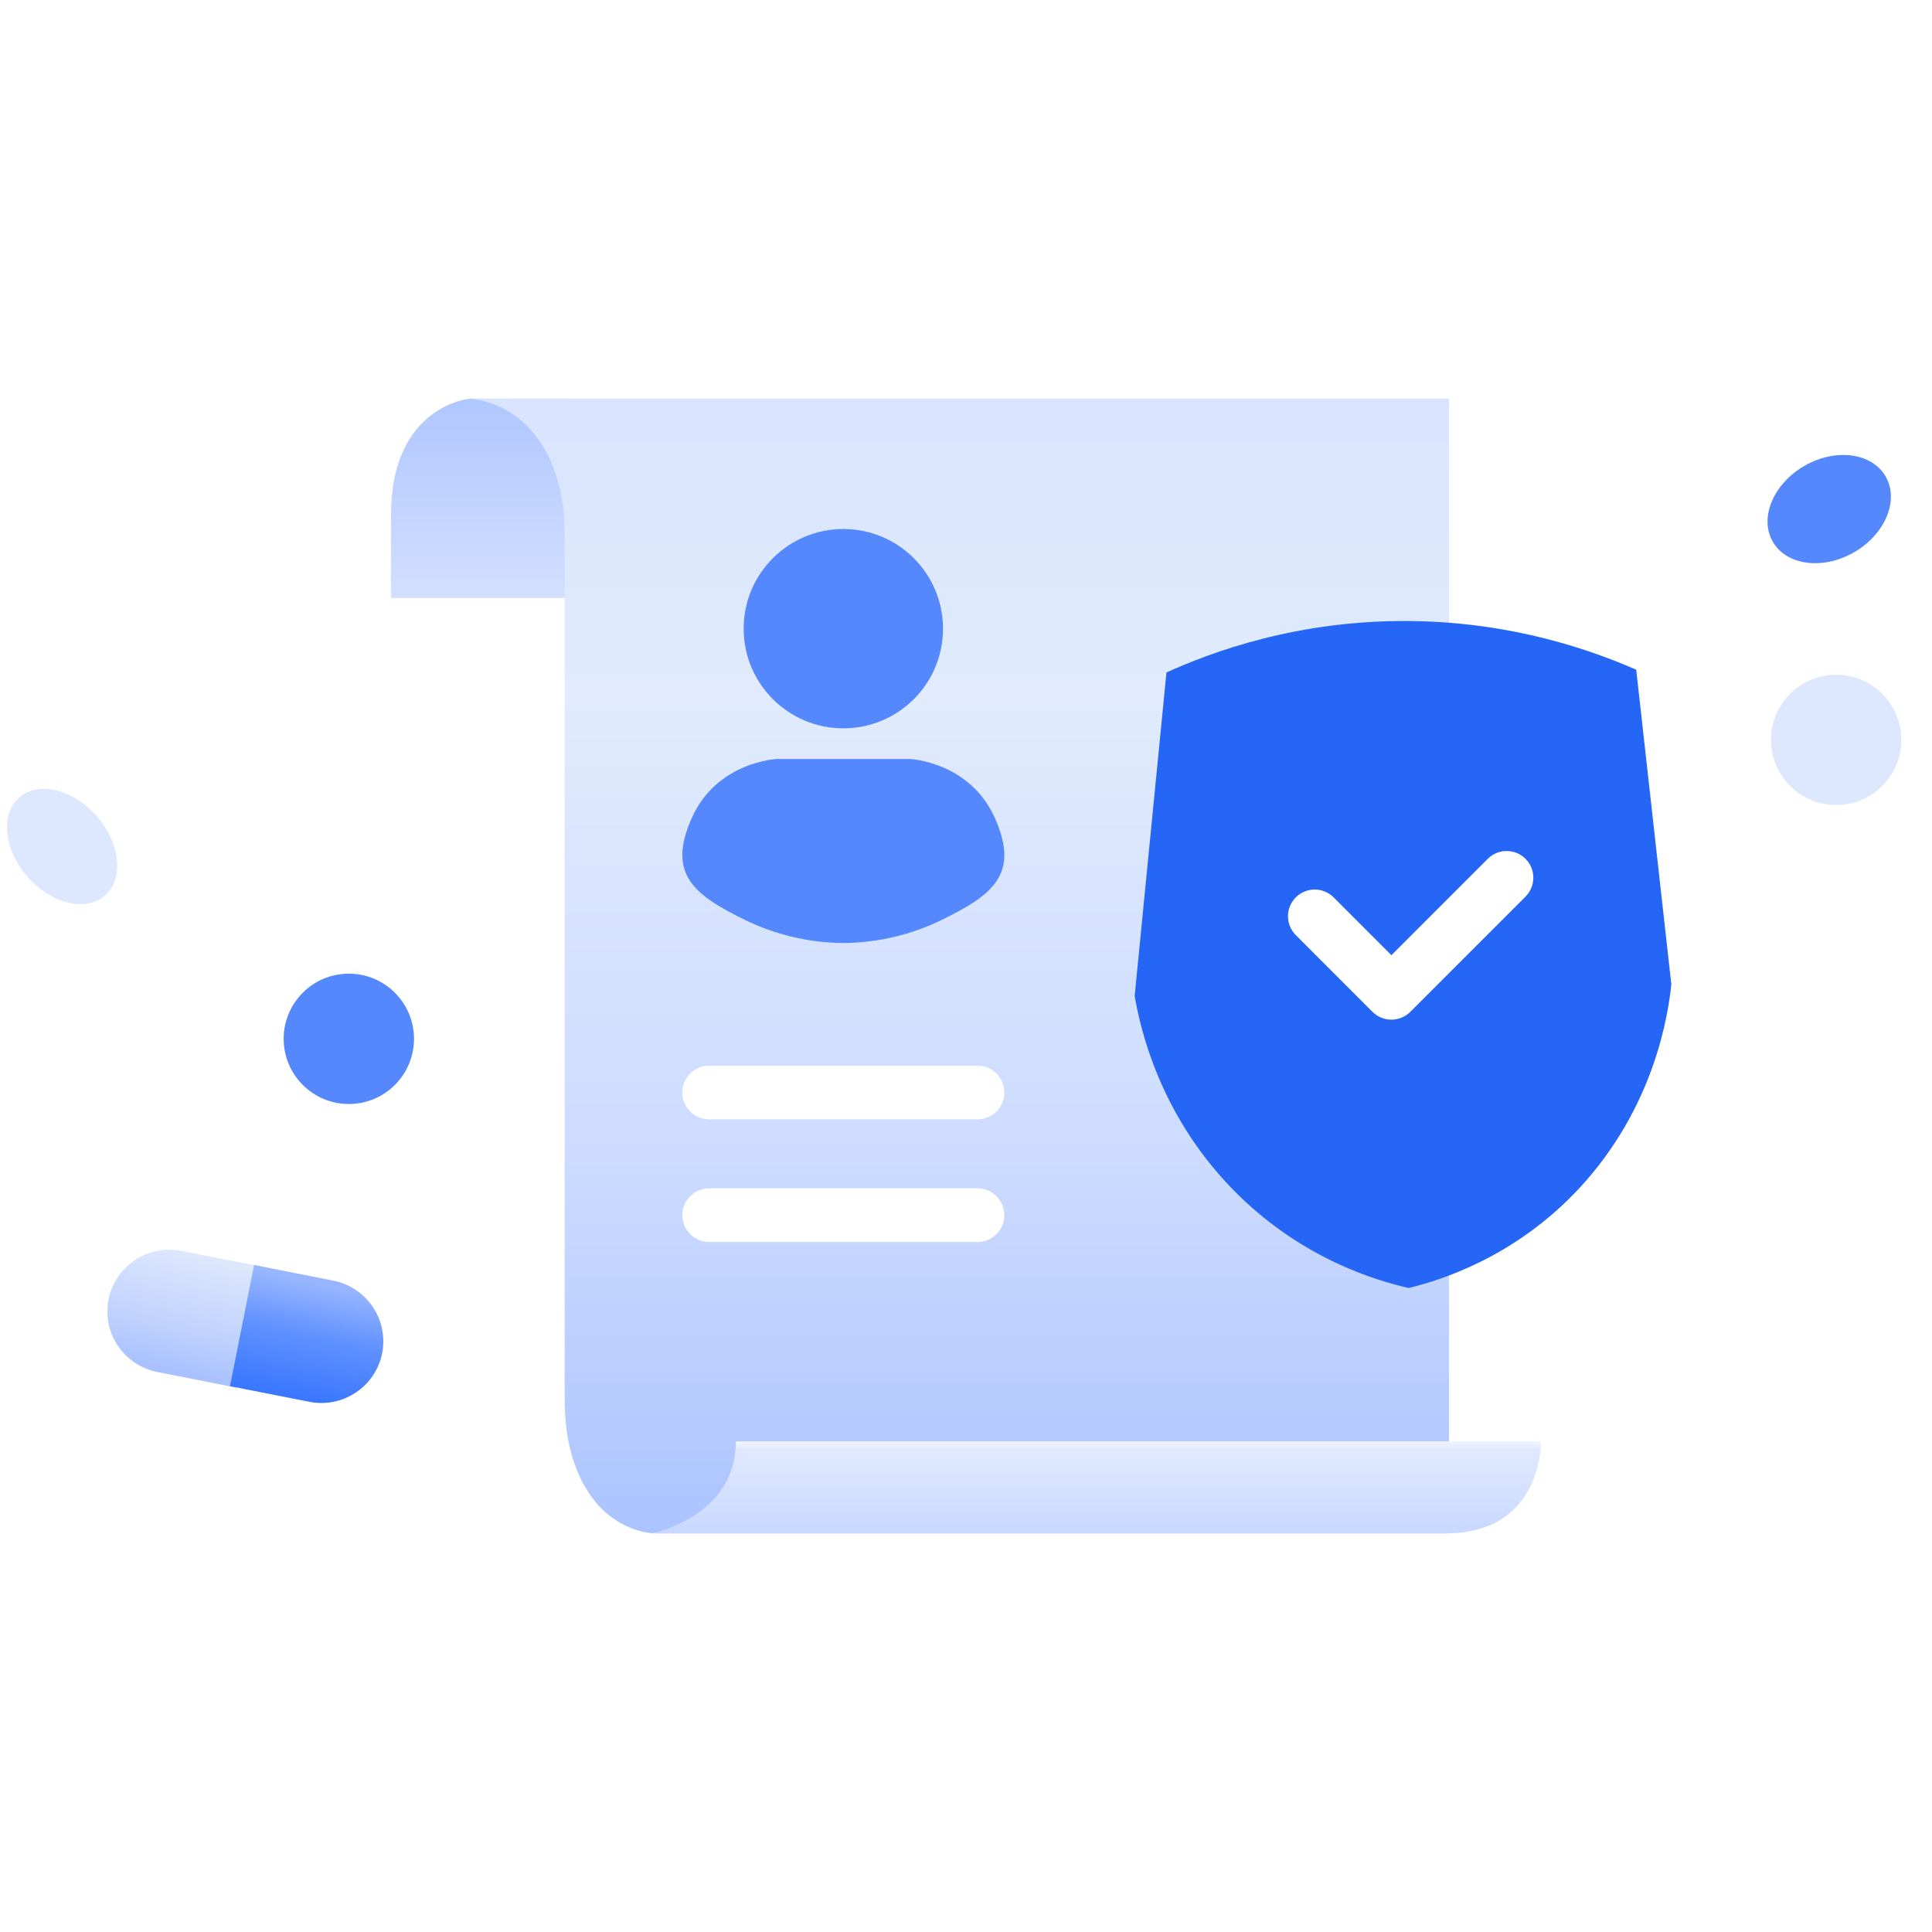 <svg width="252" height="252" viewBox="0 0 252 252" fill="none" xmlns="http://www.w3.org/2000/svg">
<rect x="1" width="251" height="252" fill="white"/>
<g clip-path="url(#clip0_4535_9345)">
<path d="M61.307 52C61.307 52 51 52.86 51 67.172V78H74V52H61.284H61.307Z" fill="url(#paint0_linear_4535_9345)"/>
<path d="M76.533 52C76.533 52 73.675 52 73.653 52H61C61.622 52 68.536 52.371 71.947 60.414C73.468 64.007 73.653 67.623 73.653 69.593C73.653 69.593 73.653 188.341 73.653 182.523C73.653 184.447 73.791 188.086 75.22 191.679C78.354 199.606 84.692 199.977 85.268 200H189V69.593V52C170.538 52 79.276 52 76.533 52Z" fill="url(#paint1_linear_4535_9345)"/>
<g filter="url(#filter0_i_4535_9345)">
<path fill-rule="evenodd" clip-rule="evenodd" d="M89 143.5C89 141.567 90.567 140 92.5 140H127.5C129.433 140 131 141.567 131 143.5C131 145.433 129.433 147 127.5 147H92.5C90.567 147 89 145.433 89 143.5Z" fill="white"/>
</g>
<g filter="url(#filter1_i_4535_9345)">
<path fill-rule="evenodd" clip-rule="evenodd" d="M89 159.5C89 157.567 90.567 156 92.5 156H127.5C129.433 156 131 157.567 131 159.5C131 161.433 129.433 163 127.5 163H92.5C90.567 163 89 161.433 89 159.5Z" fill="white"/>
</g>
<g filter="url(#filter2_ii_4535_9345)">
<path d="M110 95C117.191 95 123 89.191 123 82C123 74.809 117.168 69 110 69C102.832 69 97 74.809 97 82C97 89.191 102.832 95 110 95Z" fill="#5588FD"/>
</g>
<g filter="url(#filter3_ii_4535_9345)">
<path d="M129.769 106.699C126.478 99.348 118.691 99 118.691 99H110.07C110.07 99 110.046 99 110 99C109.954 99 109.93 99 109.93 99H101.309C101.309 99 93.499 99.348 90.231 106.699C86.94 114.049 90.579 116.762 97.207 120.009C100.776 121.748 105.203 122.977 110 123C114.797 122.977 119.224 121.748 122.793 120.009C129.421 116.762 133.06 114.072 129.769 106.699Z" fill="#5588FD"/>
</g>
<g filter="url(#filter4_ii_4535_9345)">
<path d="M152.122 87.725C157.961 85.074 169.227 80.842 183.973 81.005C197.369 81.144 207.673 84.842 213.42 87.353L218 128.397C217.588 132.351 215.802 144.42 206.001 154.977C197.529 164.093 187.728 167.023 183.744 168C179.668 167.07 169.593 164.21 160.709 155.047C151.16 145.21 148.71 134.025 148 129.909C149.374 115.84 150.771 101.794 152.145 87.725H152.122Z" fill="#2666F6"/>
</g>
<g filter="url(#filter5_di_4535_9345)">
<path fill-rule="evenodd" clip-rule="evenodd" d="M198.98 113.02C200.34 114.381 200.34 116.587 198.98 117.948L183.951 132.98C182.591 134.34 180.385 134.34 179.025 132.98L169.02 122.973C167.66 121.613 167.66 119.407 169.02 118.046C170.381 116.685 172.586 116.685 173.947 118.046L181.488 125.589L194.053 113.02C195.414 111.66 197.619 111.66 198.98 113.02Z" fill="white"/>
</g>
<path d="M95.983 188C95.983 197.905 85 200 85 200H188.612C201.253 200 201 188 201 188H95.983Z" fill="url(#paint2_linear_4535_9345)"/>
<path d="M23.639 163.153C19.28 162.296 15.041 165.128 14.16 169.483C13.278 173.837 16.137 178.073 20.495 178.954L30.856 181L34 165.199L23.639 163.153Z" fill="url(#paint3_linear_4535_9345)"/>
<path d="M49.847 176.517C50.705 172.163 47.87 167.927 43.509 167.046L33.145 165L30 180.801L40.364 182.847C44.724 183.704 48.965 180.872 49.847 176.517Z" fill="url(#paint4_linear_4535_9345)"/>
<g filter="url(#filter6_i_4535_9345)">
<path d="M45.5 143C50.194 143 54 139.194 54 134.5C54 129.806 50.194 126 45.5 126C40.806 126 37 129.806 37 134.5C37 139.194 40.806 143 45.5 143Z" fill="#5588FD"/>
</g>
<g filter="url(#filter7_i_4535_9345)">
<path d="M239.5 106C244.194 106 248 102.194 248 97.5C248 92.806 244.194 89 239.5 89C234.806 89 231 92.806 231 97.5C231 102.194 234.806 106 239.5 106Z" fill="#DDE7FD"/>
</g>
<g filter="url(#filter8_i_4535_9345)">
<path d="M13.713 118.8C16.196 116.606 15.698 111.967 12.6 108.44C9.502 104.913 4.979 103.832 2.496 106.027C0.013 108.221 0.511 112.86 3.609 116.387C6.706 119.914 11.23 120.995 13.713 118.8Z" fill="#DDE7FD"/>
</g>
<g filter="url(#filter9_i_4535_9345)">
<path d="M241.82 71.046C245.889 68.704 247.743 64.279 245.961 61.163C244.179 58.047 239.436 57.419 235.367 59.76C231.298 62.102 229.445 66.526 231.226 69.643C233.008 72.759 237.751 73.387 241.82 71.046Z" fill="#5588FD"/>
</g>
</g>
<defs>
<filter id="filter0_i_4535_9345" x="89" y="139" width="42" height="8" filterUnits="userSpaceOnUse" color-interpolation-filters="sRGB">
<feFlood flood-opacity="0" result="BackgroundImageFix"/>
<feBlend mode="normal" in="SourceGraphic" in2="BackgroundImageFix" result="shape"/>
<feColorMatrix in="SourceAlpha" type="matrix" values="0 0 0 0 0 0 0 0 0 0 0 0 0 0 0 0 0 0 127 0" result="hardAlpha"/>
<feOffset dy="-1"/>
<feGaussianBlur stdDeviation="0.5"/>
<feComposite in2="hardAlpha" operator="arithmetic" k2="-1" k3="1"/>
<feColorMatrix type="matrix" values="0 0 0 0 0.85 0 0 0 0 0.894 0 0 0 0 1 0 0 0 1 0"/>
<feBlend mode="normal" in2="shape" result="effect1_innerShadow_4535_9345"/>
</filter>
<filter id="filter1_i_4535_9345" x="89" y="155" width="42" height="8" filterUnits="userSpaceOnUse" color-interpolation-filters="sRGB">
<feFlood flood-opacity="0" result="BackgroundImageFix"/>
<feBlend mode="normal" in="SourceGraphic" in2="BackgroundImageFix" result="shape"/>
<feColorMatrix in="SourceAlpha" type="matrix" values="0 0 0 0 0 0 0 0 0 0 0 0 0 0 0 0 0 0 127 0" result="hardAlpha"/>
<feOffset dy="-1"/>
<feGaussianBlur stdDeviation="0.5"/>
<feComposite in2="hardAlpha" operator="arithmetic" k2="-1" k3="1"/>
<feColorMatrix type="matrix" values="0 0 0 0 0.85 0 0 0 0 0.894 0 0 0 0 1 0 0 0 1 0"/>
<feBlend mode="normal" in2="shape" result="effect1_innerShadow_4535_9345"/>
</filter>
<filter id="filter2_ii_4535_9345" x="96" y="68" width="28" height="28" filterUnits="userSpaceOnUse" color-interpolation-filters="sRGB">
<feFlood flood-opacity="0" result="BackgroundImageFix"/>
<feBlend mode="normal" in="SourceGraphic" in2="BackgroundImageFix" result="shape"/>
<feColorMatrix in="SourceAlpha" type="matrix" values="0 0 0 0 0 0 0 0 0 0 0 0 0 0 0 0 0 0 127 0" result="hardAlpha"/>
<feOffset dx="1" dy="1"/>
<feGaussianBlur stdDeviation="0.5"/>
<feComposite in2="hardAlpha" operator="arithmetic" k2="-1" k3="1"/>
<feColorMatrix type="matrix" values="0 0 0 0 0.438 0 0 0 0 0.611 0 0 0 0 1 0 0 0 1 0"/>
<feBlend mode="normal" in2="shape" result="effect1_innerShadow_4535_9345"/>
<feColorMatrix in="SourceAlpha" type="matrix" values="0 0 0 0 0 0 0 0 0 0 0 0 0 0 0 0 0 0 127 0" result="hardAlpha"/>
<feOffset dx="-1" dy="-1"/>
<feGaussianBlur stdDeviation="1"/>
<feComposite in2="hardAlpha" operator="arithmetic" k2="-1" k3="1"/>
<feColorMatrix type="matrix" values="0 0 0 0 0.225 0 0 0 0 0.454 0 0 0 0 1 0 0 0 1 0"/>
<feBlend mode="normal" in2="effect1_innerShadow_4535_9345" result="effect2_innerShadow_4535_9345"/>
</filter>
<filter id="filter3_ii_4535_9345" x="88" y="98" width="44" height="26" filterUnits="userSpaceOnUse" color-interpolation-filters="sRGB">
<feFlood flood-opacity="0" result="BackgroundImageFix"/>
<feBlend mode="normal" in="SourceGraphic" in2="BackgroundImageFix" result="shape"/>
<feColorMatrix in="SourceAlpha" type="matrix" values="0 0 0 0 0 0 0 0 0 0 0 0 0 0 0 0 0 0 127 0" result="hardAlpha"/>
<feOffset dx="1" dy="1"/>
<feGaussianBlur stdDeviation="0.5"/>
<feComposite in2="hardAlpha" operator="arithmetic" k2="-1" k3="1"/>
<feColorMatrix type="matrix" values="0 0 0 0 0.438 0 0 0 0 0.611 0 0 0 0 1 0 0 0 1 0"/>
<feBlend mode="normal" in2="shape" result="effect1_innerShadow_4535_9345"/>
<feColorMatrix in="SourceAlpha" type="matrix" values="0 0 0 0 0 0 0 0 0 0 0 0 0 0 0 0 0 0 127 0" result="hardAlpha"/>
<feOffset dx="-1" dy="-1"/>
<feGaussianBlur stdDeviation="1"/>
<feComposite in2="hardAlpha" operator="arithmetic" k2="-1" k3="1"/>
<feColorMatrix type="matrix" values="0 0 0 0 0.225 0 0 0 0 0.454 0 0 0 0 1 0 0 0 1 0"/>
<feBlend mode="normal" in2="effect1_innerShadow_4535_9345" result="effect2_innerShadow_4535_9345"/>
</filter>
<filter id="filter4_ii_4535_9345" x="147" y="80" width="72" height="89" filterUnits="userSpaceOnUse" color-interpolation-filters="sRGB">
<feFlood flood-opacity="0" result="BackgroundImageFix"/>
<feBlend mode="normal" in="SourceGraphic" in2="BackgroundImageFix" result="shape"/>
<feColorMatrix in="SourceAlpha" type="matrix" values="0 0 0 0 0 0 0 0 0 0 0 0 0 0 0 0 0 0 127 0" result="hardAlpha"/>
<feOffset dx="1" dy="1"/>
<feGaussianBlur stdDeviation="1"/>
<feComposite in2="hardAlpha" operator="arithmetic" k2="-1" k3="1"/>
<feColorMatrix type="matrix" values="0 0 0 0 0.662 0 0 0 0 0.779 0 0 0 0 1 0 0 0 0.82 0"/>
<feBlend mode="normal" in2="shape" result="effect1_innerShadow_4535_9345"/>
<feColorMatrix in="SourceAlpha" type="matrix" values="0 0 0 0 0 0 0 0 0 0 0 0 0 0 0 0 0 0 127 0" result="hardAlpha"/>
<feOffset dx="-1" dy="-1"/>
<feGaussianBlur stdDeviation="2"/>
<feComposite in2="hardAlpha" operator="arithmetic" k2="-1" k3="1"/>
<feColorMatrix type="matrix" values="0 0 0 0 0 0 0 0 0 0.26 0 0 0 0 0.9 0 0 0 1 0"/>
<feBlend mode="normal" in2="effect1_innerShadow_4535_9345" result="effect2_innerShadow_4535_9345"/>
</filter>
<filter id="filter5_di_4535_9345" x="165" y="109" width="38" height="28" filterUnits="userSpaceOnUse" color-interpolation-filters="sRGB">
<feFlood flood-opacity="0" result="BackgroundImageFix"/>
<feColorMatrix in="SourceAlpha" type="matrix" values="0 0 0 0 0 0 0 0 0 0 0 0 0 0 0 0 0 0 127 0" result="hardAlpha"/>
<feOffset/>
<feGaussianBlur stdDeviation="1.5"/>
<feComposite in2="hardAlpha" operator="out"/>
<feColorMatrix type="matrix" values="0 0 0 0 1 0 0 0 0 1 0 0 0 0 1 0 0 0 0.49 0"/>
<feBlend mode="normal" in2="BackgroundImageFix" result="effect1_dropShadow_4535_9345"/>
<feBlend mode="normal" in="SourceGraphic" in2="effect1_dropShadow_4535_9345" result="shape"/>
<feColorMatrix in="SourceAlpha" type="matrix" values="0 0 0 0 0 0 0 0 0 0 0 0 0 0 0 0 0 0 127 0" result="hardAlpha"/>
<feOffset dy="-1"/>
<feGaussianBlur stdDeviation="0.5"/>
<feComposite in2="hardAlpha" operator="arithmetic" k2="-1" k3="1"/>
<feColorMatrix type="matrix" values="0 0 0 0 0.629 0 0 0 0 0.734 0 0 0 0 1 0 0 0 1 0"/>
<feBlend mode="normal" in2="shape" result="effect2_innerShadow_4535_9345"/>
</filter>
<filter id="filter6_i_4535_9345" x="37" y="126" width="17" height="18" filterUnits="userSpaceOnUse" color-interpolation-filters="sRGB">
<feFlood flood-opacity="0" result="BackgroundImageFix"/>
<feBlend mode="normal" in="SourceGraphic" in2="BackgroundImageFix" result="shape"/>
<feColorMatrix in="SourceAlpha" type="matrix" values="0 0 0 0 0 0 0 0 0 0 0 0 0 0 0 0 0 0 127 0" result="hardAlpha"/>
<feOffset dy="1"/>
<feGaussianBlur stdDeviation="1"/>
<feComposite in2="hardAlpha" operator="arithmetic" k2="-1" k3="1"/>
<feColorMatrix type="matrix" values="0 0 0 0 1 0 0 0 0 1 0 0 0 0 1 0 0 0 0.55 0"/>
<feBlend mode="normal" in2="shape" result="effect1_innerShadow_4535_9345"/>
</filter>
<filter id="filter7_i_4535_9345" x="231" y="88" width="17" height="18" filterUnits="userSpaceOnUse" color-interpolation-filters="sRGB">
<feFlood flood-opacity="0" result="BackgroundImageFix"/>
<feBlend mode="normal" in="SourceGraphic" in2="BackgroundImageFix" result="shape"/>
<feColorMatrix in="SourceAlpha" type="matrix" values="0 0 0 0 0 0 0 0 0 0 0 0 0 0 0 0 0 0 127 0" result="hardAlpha"/>
<feOffset dy="-1"/>
<feGaussianBlur stdDeviation="1"/>
<feComposite in2="hardAlpha" operator="arithmetic" k2="-1" k3="1"/>
<feColorMatrix type="matrix" values="0 0 0 0 0.675 0 0 0 0 0.775 0 0 0 0 1 0 0 0 0.93 0"/>
<feBlend mode="normal" in2="shape" result="effect1_innerShadow_4535_9345"/>
</filter>
<filter id="filter8_i_4535_9345" x="0.916" y="102.891" width="14.377" height="17.046" filterUnits="userSpaceOnUse" color-interpolation-filters="sRGB">
<feFlood flood-opacity="0" result="BackgroundImageFix"/>
<feBlend mode="normal" in="SourceGraphic" in2="BackgroundImageFix" result="shape"/>
<feColorMatrix in="SourceAlpha" type="matrix" values="0 0 0 0 0 0 0 0 0 0 0 0 0 0 0 0 0 0 127 0" result="hardAlpha"/>
<feOffset dy="-2"/>
<feGaussianBlur stdDeviation="1"/>
<feComposite in2="hardAlpha" operator="arithmetic" k2="-1" k3="1"/>
<feColorMatrix type="matrix" values="0 0 0 0 0.771 0 0 0 0 0.841 0 0 0 0 1 0 0 0 1 0"/>
<feBlend mode="normal" in2="shape" result="effect1_innerShadow_4535_9345"/>
</filter>
<filter id="filter9_i_4535_9345" x="230.549" y="58.345" width="16.09" height="15.116" filterUnits="userSpaceOnUse" color-interpolation-filters="sRGB">
<feFlood flood-opacity="0" result="BackgroundImageFix"/>
<feBlend mode="normal" in="SourceGraphic" in2="BackgroundImageFix" result="shape"/>
<feColorMatrix in="SourceAlpha" type="matrix" values="0 0 0 0 0 0 0 0 0 0 0 0 0 0 0 0 0 0 127 0" result="hardAlpha"/>
<feOffset dy="1"/>
<feGaussianBlur stdDeviation="1"/>
<feComposite in2="hardAlpha" operator="arithmetic" k2="-1" k3="1"/>
<feColorMatrix type="matrix" values="0 0 0 0 1 0 0 0 0 1 0 0 0 0 1 0 0 0 0.55 0"/>
<feBlend mode="normal" in2="shape" result="effect1_innerShadow_4535_9345"/>
</filter>
<linearGradient id="paint0_linear_4535_9345" x1="62.5" y1="52" x2="62.5" y2="78" gradientUnits="userSpaceOnUse">
<stop stop-color="#AFC6FF"/>
<stop offset="1" stop-color="#D2DFFF"/>
</linearGradient>
<linearGradient id="paint1_linear_4535_9345" x1="160.167" y1="210.778" x2="160.167" y2="10.277" gradientUnits="userSpaceOnUse">
<stop stop-color="#A4BEFF"/>
<stop offset="0.297" stop-color="#CCDBFF"/>
<stop offset="0.599" stop-color="#E1EBFD"/>
<stop offset="0.797" stop-color="#D8E4FE"/>
<stop offset="1" stop-color="#B6C9FF"/>
</linearGradient>
<linearGradient id="paint2_linear_4535_9345" x1="143" y1="188" x2="143" y2="200" gradientUnits="userSpaceOnUse">
<stop stop-color="#F0F4FF"/>
<stop offset="0.094" stop-color="#E0E9FF"/>
<stop offset="1" stop-color="#C8D8FF"/>
</linearGradient>
<linearGradient id="paint3_linear_4535_9345" x1="26.188" y1="163.13" x2="22.622" y2="178.599" gradientUnits="userSpaceOnUse">
<stop stop-color="#DFE9FD"/>
<stop offset="0.651" stop-color="#C0D2FD"/>
<stop offset="1" stop-color="#A9C2FF"/>
</linearGradient>
<linearGradient id="paint4_linear_4535_9345" x1="43.225" y1="167.691" x2="40.008" y2="183.002" gradientUnits="userSpaceOnUse">
<stop stop-color="#97B6FF"/>
<stop offset="0.453" stop-color="#5F90FF"/>
<stop offset="1" stop-color="#3876FF"/>
</linearGradient>
<clipPath id="clip0_4535_9345">
<rect width="252" height="150" fill="white" transform="translate(0 51)"/>
</clipPath>
</defs>
</svg>
